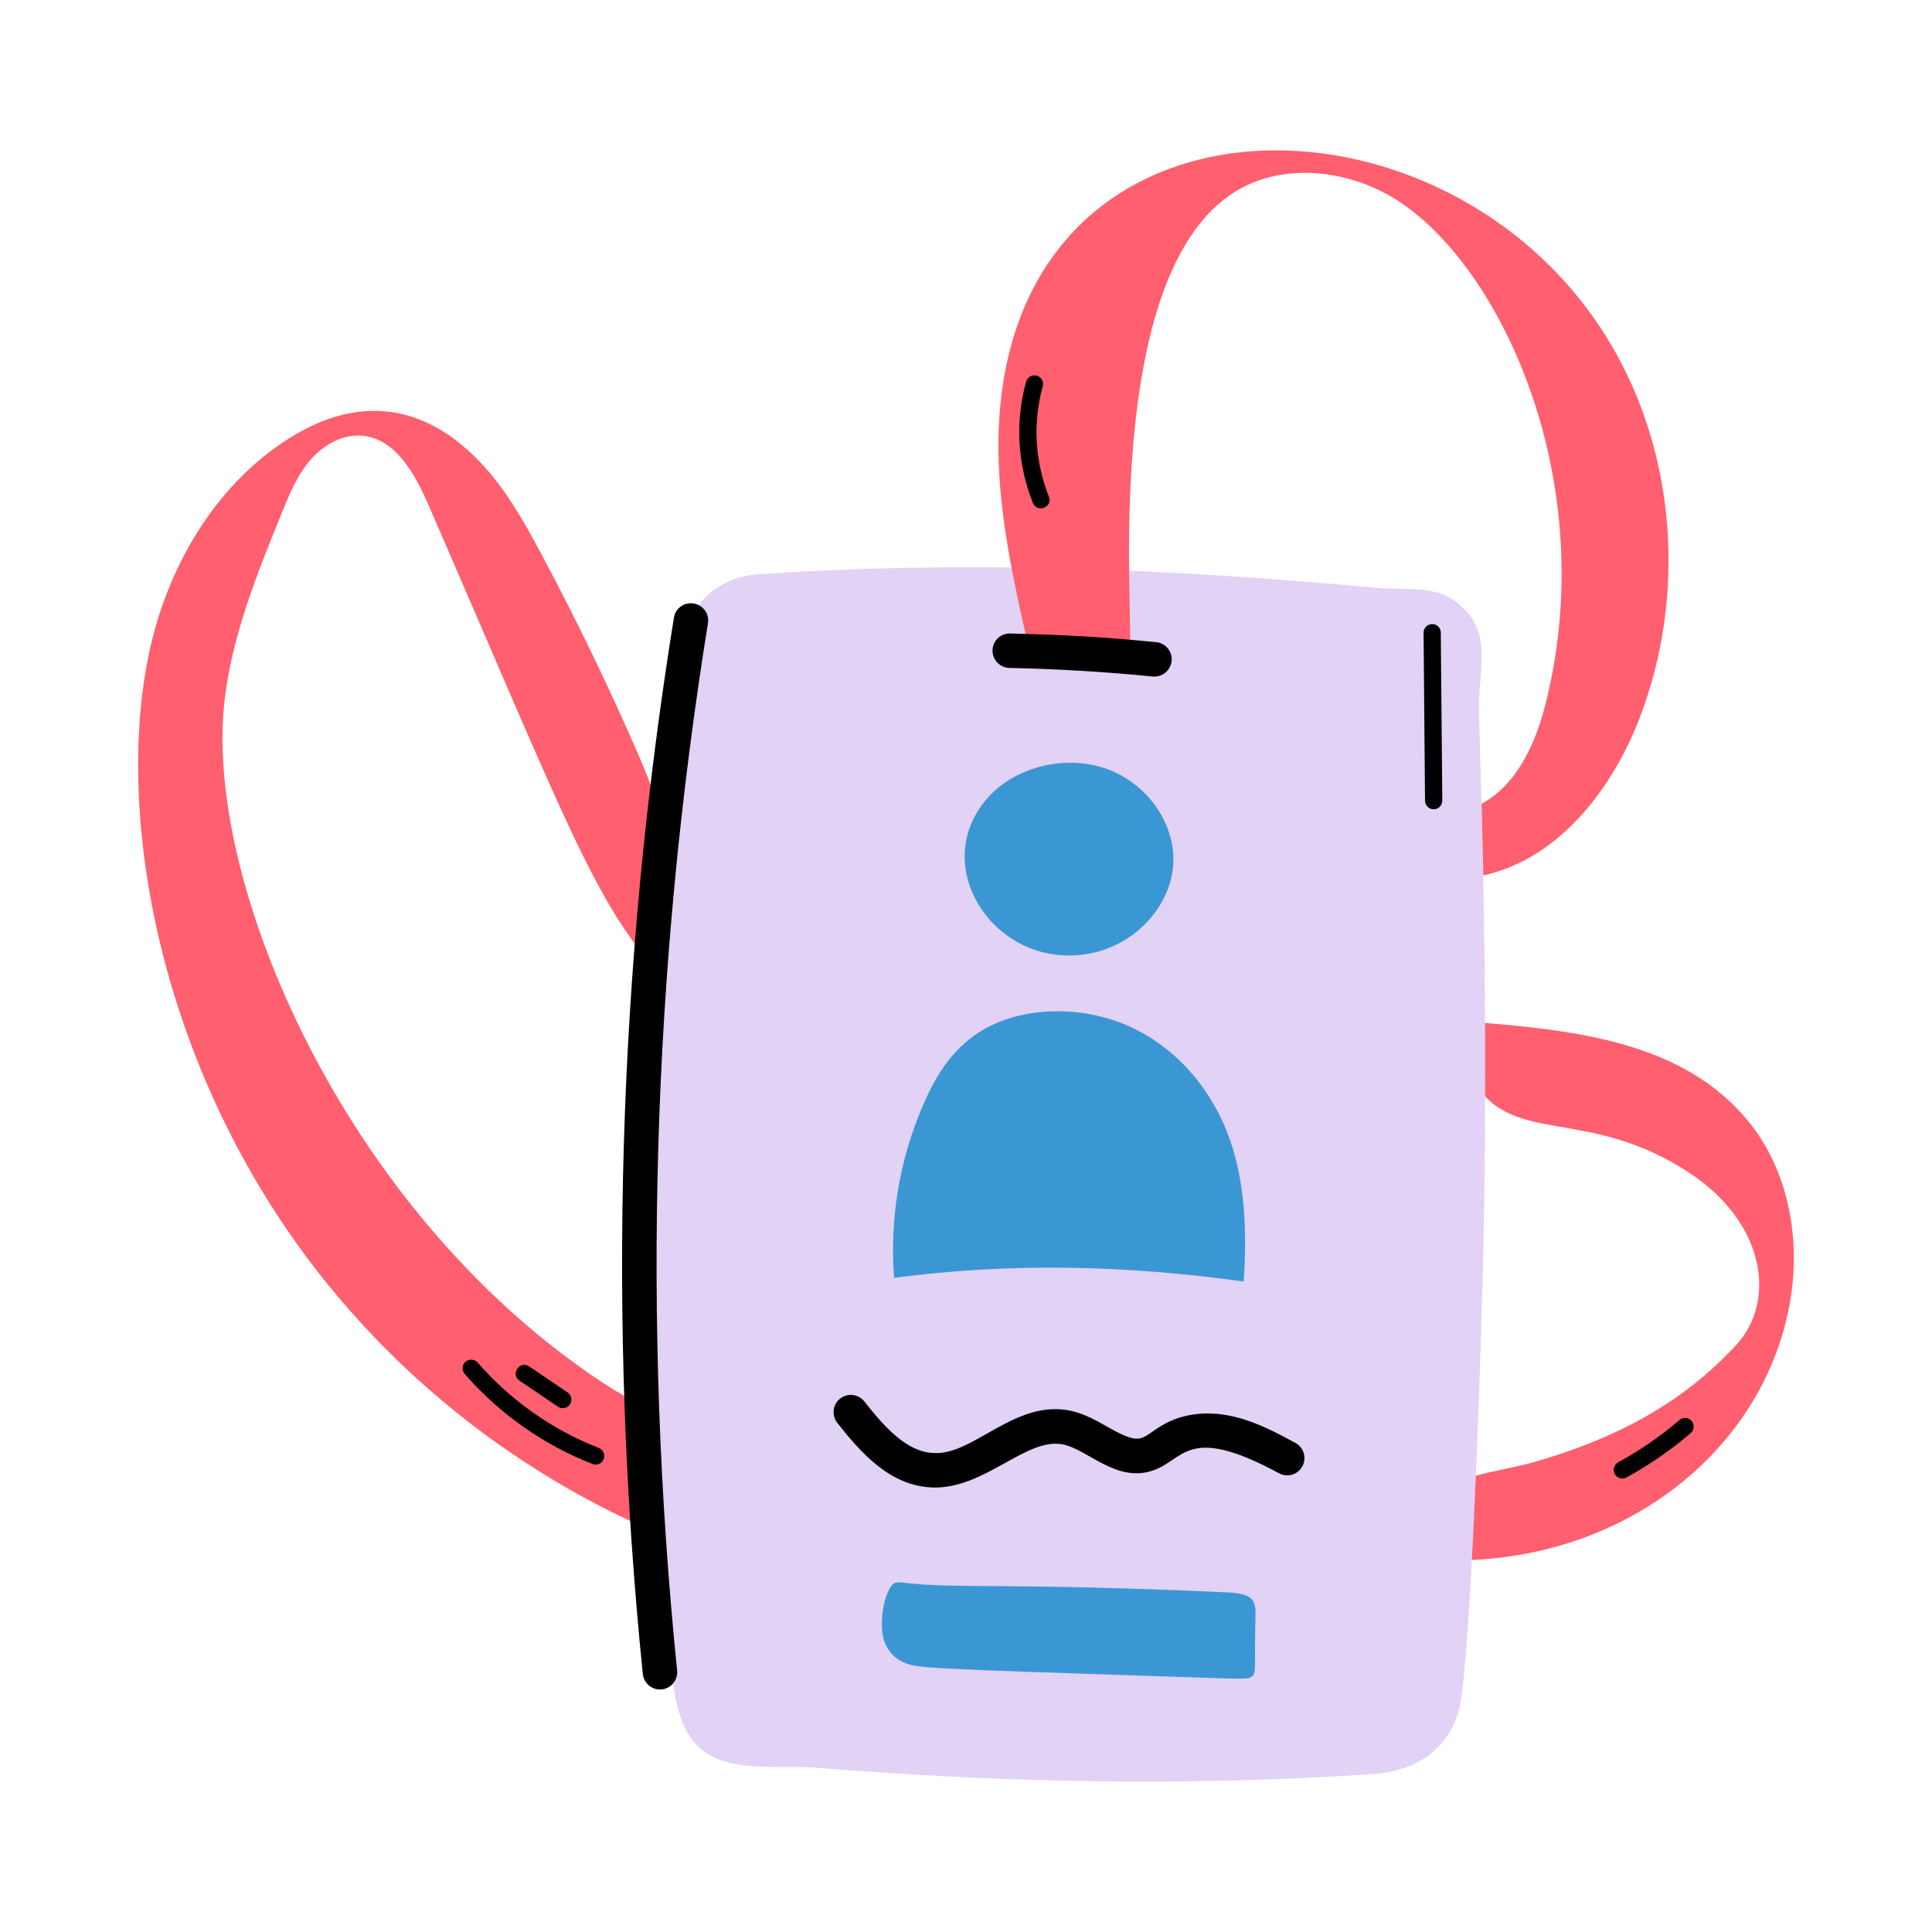 <svg width="32" height="32" viewBox="0 0 32 32" fill="none" xmlns="http://www.w3.org/2000/svg">
<path d="M25.394 24.221C26.703 23.846 27.843 23.275 28.766 22.267C29.409 21.566 29.27 20.256 27.945 19.402C26.402 18.409 25.268 18.891 24.581 18.142C24.306 17.841 24.169 17.235 24.438 16.93C26.078 17.065 27.883 17.247 28.966 18.582C29.615 19.384 29.822 20.488 29.658 21.506C29.247 24.07 26.748 26.032 23.642 25.831C23.246 25.806 23.524 24.957 23.671 24.816C24.065 24.436 24.888 24.365 25.394 24.221ZM9.437 22.519C5.518 19.616 3.409 14.53 3.714 11.652C3.831 10.557 4.25 9.521 4.665 8.501C4.79 8.193 4.918 7.879 5.134 7.627C5.349 7.374 5.671 7.187 6.002 7.217C6.556 7.269 6.876 7.854 7.097 8.364C9.411 13.685 9.882 15.048 11.018 16.225C11.466 15.033 11.078 13.658 10.569 12.49C10.082 11.37 9.55 10.27 8.975 9.193C8.68 8.639 8.369 8.085 7.933 7.634C6.999 6.667 5.885 6.523 4.69 7.324C3.659 8.014 2.951 9.123 2.597 10.313C1.809 12.964 2.469 17.49 5.276 21.082C6.88 23.128 9.013 24.696 11.443 25.617C11.356 25.122 11.425 24.648 11.29 24.163C10.994 23.097 11.124 23.769 9.437 22.519Z" fill="#FF5F6E"/>
<path d="M24.206 28.106C24.397 26.674 24.553 21.823 24.579 20.181C24.648 16.013 24.521 13.013 24.496 11.756C24.482 11.079 24.765 10.413 24.07 9.934C23.727 9.698 23.205 9.774 22.796 9.737C19.366 9.418 15.979 9.276 12.538 9.514C11.892 9.558 11.361 10.051 11.294 10.695C10.729 16.099 10.662 21.544 11.093 26.961C11.141 27.564 11.089 28.318 11.476 28.829C11.91 29.401 12.852 29.226 13.49 29.277C16.558 29.525 19.653 29.597 22.759 29.382C23.527 29.329 24.101 28.891 24.206 28.106Z" fill="#E2D2F6"/>
<path d="M27.175 11.846C26.72 13.061 25.817 14.229 24.568 14.499C24.556 14.102 24.551 13.711 24.539 13.314C25.16 12.974 25.466 12.243 25.627 11.546C26.505 7.855 24.803 4.282 23.036 3.252C22.276 2.814 21.287 2.705 20.521 3.137C18.184 4.468 18.804 10.431 18.707 10.657C18.651 10.786 18.484 10.759 18.368 10.766C16.938 10.86 17.089 10.952 16.987 10.502C16.741 9.425 16.52 8.326 16.538 7.258C16.652 1.188 24 1.194 26.675 5.693C27.763 7.523 27.924 9.854 27.175 11.846Z" fill="#FF5F6E"/>
<path d="M20.734 27.767C20.669 27.816 20.665 27.813 19.416 27.771C15.289 27.635 15.183 27.633 14.959 27.53C14.877 27.493 14.805 27.437 14.748 27.367C14.691 27.297 14.65 27.214 14.63 27.126C14.579 26.899 14.614 26.571 14.713 26.356C14.796 26.173 14.855 26.202 15.065 26.225C15.935 26.315 16.753 26.212 20.336 26.375C20.763 26.394 20.803 26.516 20.795 26.779C20.771 27.576 20.819 27.703 20.734 27.768V27.767ZM20.601 21.226C20.648 20.435 20.635 19.63 20.369 18.871C20.103 18.113 19.555 17.4 18.742 17.017C17.928 16.634 16.833 16.646 16.126 17.159C15.711 17.459 15.463 17.893 15.278 18.329C14.896 19.223 14.735 20.196 14.809 21.165C16.761 20.908 18.65 20.957 20.601 21.226ZM18.169 15.766C18.863 15.586 19.397 14.97 19.433 14.306C19.469 13.642 19.005 12.98 18.334 12.737C17.663 12.495 16.835 12.69 16.373 13.2C15.305 14.377 16.569 16.179 18.169 15.766Z" fill="#3A97D4"/>
<path d="M15.441 24.637C14.747 24.613 14.266 24.072 13.867 23.566C13.821 23.506 13.8 23.43 13.809 23.355C13.818 23.28 13.856 23.211 13.916 23.165C13.976 23.118 14.051 23.097 14.127 23.106C14.202 23.115 14.27 23.154 14.317 23.213C14.635 23.618 15.012 24.05 15.46 24.066C16.118 24.115 16.82 23.162 17.744 23.369C17.965 23.418 18.163 23.531 18.338 23.63C18.939 23.973 18.887 23.813 19.27 23.596C19.601 23.406 20.023 23.361 20.463 23.47C20.829 23.56 21.162 23.74 21.456 23.899C21.489 23.917 21.519 23.942 21.542 23.971C21.566 24 21.584 24.033 21.594 24.069C21.605 24.105 21.608 24.143 21.604 24.18C21.601 24.218 21.589 24.254 21.571 24.287C21.553 24.32 21.529 24.349 21.5 24.373C21.471 24.396 21.438 24.414 21.401 24.425C21.366 24.435 21.328 24.439 21.291 24.435C21.253 24.431 21.217 24.42 21.184 24.402C19.644 23.567 19.616 24.196 19.078 24.362C18.483 24.55 18.025 24.018 17.619 23.927C17.006 23.789 16.314 24.67 15.441 24.637ZM19.094 11.205C18.305 11.127 17.514 11.08 16.722 11.063C16.646 11.062 16.574 11.031 16.521 10.977C16.468 10.923 16.439 10.85 16.439 10.774C16.44 10.699 16.471 10.626 16.525 10.573C16.579 10.52 16.652 10.491 16.728 10.492C17.242 10.512 17.889 10.512 19.149 10.636C19.225 10.643 19.294 10.68 19.342 10.739C19.39 10.797 19.413 10.873 19.406 10.948C19.398 11.024 19.361 11.093 19.302 11.141C19.244 11.189 19.169 11.212 19.093 11.205H19.094ZM23.746 13.404C23.709 13.404 23.672 13.389 23.646 13.363C23.619 13.336 23.604 13.3 23.603 13.262L23.579 10.481C23.579 10.462 23.582 10.443 23.589 10.426C23.596 10.409 23.607 10.393 23.62 10.379C23.633 10.366 23.649 10.355 23.666 10.348C23.683 10.341 23.702 10.337 23.721 10.337H23.722C23.759 10.337 23.796 10.351 23.822 10.378C23.849 10.405 23.864 10.441 23.864 10.478L23.889 13.26C23.889 13.279 23.886 13.297 23.879 13.315C23.872 13.332 23.861 13.348 23.848 13.361C23.835 13.375 23.819 13.385 23.802 13.393C23.785 13.4 23.766 13.404 23.747 13.404H23.746ZM9.814 24.248C8.998 23.929 8.272 23.417 7.697 22.757C7.672 22.728 7.66 22.691 7.663 22.653C7.665 22.615 7.683 22.58 7.711 22.555C7.74 22.531 7.777 22.518 7.815 22.521C7.853 22.524 7.888 22.541 7.913 22.57C8.457 23.195 9.145 23.68 9.917 23.982C9.991 24.011 10.027 24.094 9.998 24.168C9.991 24.185 9.981 24.201 9.968 24.214C9.955 24.228 9.94 24.239 9.923 24.246C9.906 24.253 9.887 24.258 9.868 24.258C9.85 24.258 9.831 24.255 9.814 24.248ZM9.242 23.299L8.606 22.869C8.449 22.765 8.609 22.525 8.766 22.633L9.401 23.063C9.417 23.073 9.43 23.087 9.44 23.102C9.451 23.118 9.458 23.136 9.462 23.154C9.465 23.172 9.465 23.192 9.461 23.21C9.457 23.228 9.45 23.246 9.439 23.261C9.429 23.277 9.416 23.29 9.4 23.3C9.384 23.311 9.367 23.318 9.348 23.321C9.33 23.325 9.311 23.325 9.293 23.321C9.275 23.317 9.257 23.31 9.242 23.299ZM17.108 8.33C16.852 7.691 16.813 6.985 16.996 6.321C17.006 6.285 17.031 6.254 17.064 6.236C17.097 6.217 17.136 6.212 17.172 6.222C17.19 6.227 17.207 6.235 17.222 6.247C17.237 6.259 17.249 6.273 17.258 6.289C17.268 6.306 17.274 6.324 17.276 6.343C17.278 6.361 17.276 6.38 17.271 6.398C17.105 7.001 17.14 7.642 17.372 8.223C17.443 8.399 17.178 8.505 17.108 8.33H17.108ZM26.746 24.414C26.728 24.38 26.724 24.341 26.734 24.305C26.745 24.268 26.77 24.238 26.803 24.22C27.161 24.025 27.5 23.791 27.812 23.525C27.826 23.511 27.843 23.501 27.861 23.494C27.879 23.488 27.898 23.485 27.918 23.486C27.937 23.487 27.956 23.492 27.973 23.5C27.991 23.509 28.006 23.521 28.019 23.536C28.031 23.551 28.041 23.568 28.046 23.586C28.052 23.605 28.054 23.624 28.052 23.643C28.05 23.663 28.044 23.681 28.035 23.698C28.025 23.715 28.012 23.73 27.997 23.742C27.671 24.021 27.315 24.265 26.94 24.471C26.907 24.489 26.867 24.493 26.831 24.482C26.795 24.472 26.764 24.447 26.746 24.414ZM10.647 27.727C10.055 21.898 10.229 16.016 11.162 10.232C11.168 10.195 11.181 10.159 11.2 10.127C11.22 10.095 11.245 10.067 11.276 10.045C11.307 10.023 11.341 10.007 11.378 9.999C11.415 9.99 11.453 9.989 11.49 9.996C11.646 10.021 11.751 10.168 11.726 10.323C10.801 16.058 10.629 21.889 11.215 27.669C11.219 27.706 11.215 27.744 11.204 27.779C11.194 27.816 11.176 27.849 11.152 27.878C11.129 27.907 11.099 27.931 11.066 27.949C11.033 27.967 10.997 27.978 10.96 27.982C10.923 27.986 10.885 27.982 10.849 27.971C10.813 27.961 10.78 27.943 10.751 27.919C10.722 27.895 10.697 27.866 10.68 27.833C10.662 27.8 10.651 27.764 10.647 27.727Z" fill="black"/>
</svg>
